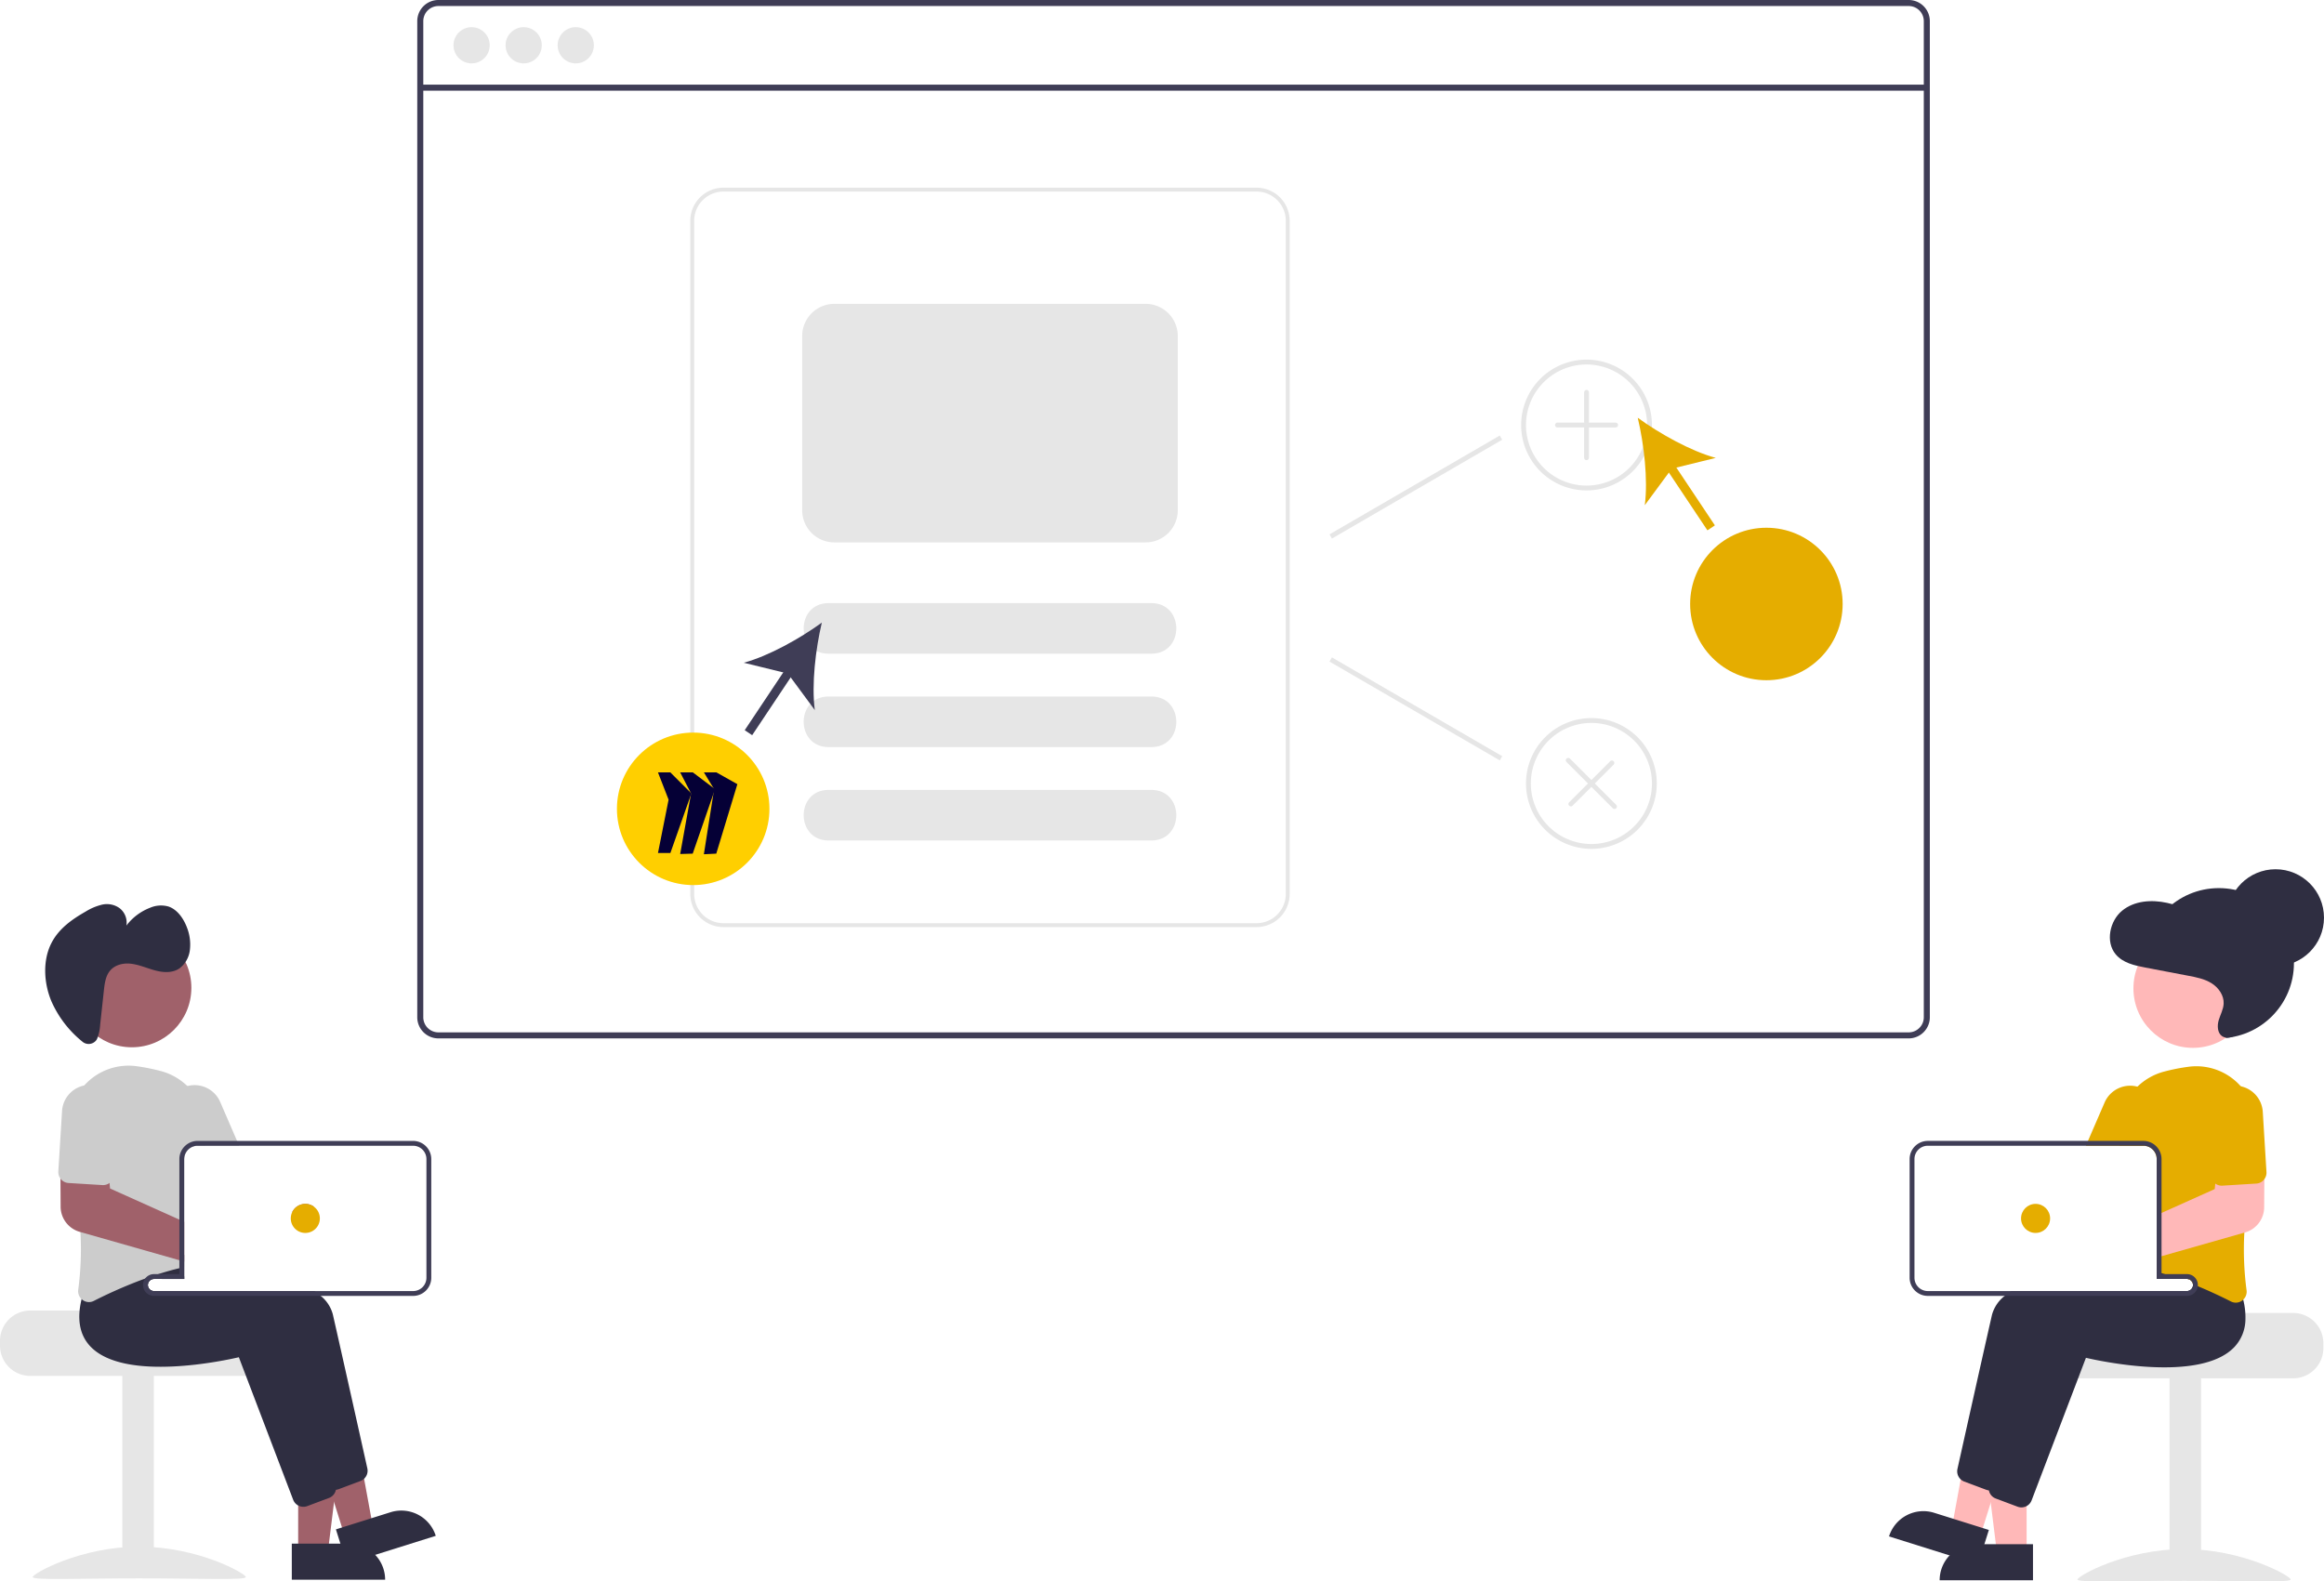 <svg id="e5a14d39-c01f-40f9-a6ab-d21710ce4f03" data-name="Layer 1" xmlns="http://www.w3.org/2000/svg" width="959.442" height="652.973" viewBox="0 0 959.442 652.973"><circle cx="916.03" cy="397.705" r="31" fill="#2f2e41"/><path d="M908.261,123.513h-607a8.728,8.728,0,0,0-8.72,8.72v411.32a8.728,8.728,0,0,0,8.72,8.72h607a8.712,8.712,0,0,0,6.63-3.06,2.044,2.044,0,0,0,.19-.24,8.166,8.166,0,0,0,1.25-2.11,8.507,8.507,0,0,0,.66-3.31V132.233A8.73,8.73,0,0,0,908.261,123.513Zm6.24,420.04a6.175,6.175,0,0,1-1.03,3.42,6.446,6.446,0,0,1-2.36,2.12,6.184,6.184,0,0,1-2.85.69h-607a6.238,6.238,0,0,1-6.23-6.23V132.233a6.238,6.238,0,0,1,6.23-6.23h607a6.239,6.239,0,0,1,6.24,6.23Z" transform="translate(-120.279 -123.513)" fill="#3f3d56"/><rect x="173.505" y="34.949" width="621.957" height="2.493" fill="#3f3d56"/><circle cx="194.694" cy="18.696" r="7.478" fill="#e6e6e6"/><circle cx="216.194" cy="18.696" r="7.478" fill="#e6e6e6"/><circle cx="237.695" cy="18.696" r="7.478" fill="#e6e6e6"/><path d="M639.053,201.012h-220.134a13.677,13.677,0,0,0-13.658,13.658V492.649a13.677,13.677,0,0,0,13.658,13.658h220.134a13.677,13.677,0,0,0,13.658-13.658V214.669A13.677,13.677,0,0,0,639.053,201.012Zm12.051,291.637a12.066,12.066,0,0,1-12.051,12.051h-220.134a12.066,12.066,0,0,1-12.051-12.051V214.669a12.066,12.066,0,0,1,12.051-12.051h220.134a12.066,12.066,0,0,1,12.051,12.051Z" transform="translate(-120.279 -123.513)" fill="#e6e6e6"/><path d="M595.669,393.428H462.303c-13.623-.066-13.68-20.818.001-20.889l133.365,0C609.283,372.603,609.357,393.357,595.669,393.428Z" transform="translate(-120.279 -123.513)" fill="#e6e6e6"/><path d="M595.669,431.992H462.303c-13.623-.066-13.68-20.818.001-20.889l133.365,0C609.283,411.167,609.357,431.92,595.669,431.992Z" transform="translate(-120.279 -123.513)" fill="#e6e6e6"/><path d="M595.669,470.555H462.303c-13.623-.066-13.68-20.818.001-20.889l133.365,0C609.283,449.73,609.357,470.484,595.669,470.555Z" transform="translate(-120.279 -123.513)" fill="#e6e6e6"/><path d="M775.271,326.012a27,27,0,1,1,27-27A27.031,27.031,0,0,1,775.271,326.012Zm0-52a25,25,0,1,0,25,25A25.028,25.028,0,0,0,775.271,274.012Z" transform="translate(-120.279 -123.513)" fill="#e6e6e6"/><path d="M787.271,298.012h-11v-12.5a1,1,0,0,0-2,0v12.5h-11a1,1,0,0,0,0,2h11v12.5a1,1,0,1,0,2,0v-12.5h11a1,1,0,0,0,0-2Z" transform="translate(-120.279 -123.513)" fill="#e6e6e6"/><path d="M777.271,474.012a27,27,0,1,1,27-27A27.031,27.031,0,0,1,777.271,474.012Zm0-52a25,25,0,1,0,25,25A25.028,25.028,0,0,0,777.271,422.012Z" transform="translate(-120.279 -123.513)" fill="#e6e6e6"/><path d="M785.049,437.819l-7.778,7.778-8.839-8.839a1,1,0,1,0-1.414,1.414l8.839,8.839-7.778,7.778a1,1,0,0,0,1.414,1.414l7.778-7.778,8.839,8.839a1,1,0,0,0,1.414-1.414l-8.839-8.839,7.778-7.778a1,1,0,0,0-1.414-1.414Z" transform="translate(-120.279 -123.513)" fill="#e6e6e6"/><path d="M593.258,347.473H464.713a13.271,13.271,0,0,1-13.256-13.256V262.231a13.271,13.271,0,0,1,13.256-13.256H593.258a13.271,13.271,0,0,1,13.256,13.256v71.985A13.271,13.271,0,0,1,593.258,347.473Z" transform="translate(-120.279 -123.513)" fill="#e6e6e6"/><rect x="664.158" y="323.624" width="81.277" height="2" transform="translate(-187.99 274.259) rotate(-30.14)" fill="#e6e6e6"/><rect x="703.796" y="375.76" width="2" height="81.277" transform="matrix(0.502, -0.865, 0.865, 0.502, -129.47, 693.319)" fill="#e6e6e6"/><rect x="422.078" y="410.768" width="32.276" height="3.704" transform="translate(-268.461 424.844) rotate(-56.31)" fill="#3f3d56"/><path d="M459.568,380.594c-9.081,6.586-21.861,13.75-32.216,16.568l18.19,4.47,11.118,15.07C455.279,406.06,456.978,391.508,459.568,380.594Z" transform="translate(-120.279 -123.513)" fill="#3f3d56"/><circle cx="286.175" cy="333.973" r="31.481" fill="#ffcf00"/><polygon points="271.638 318.924 276.747 318.924 285.431 327.607 276.759 352.214 271.638 352.214 276.021 330.191 271.638 318.924" fill="#050036"/><polygon points="280.808 318.924 286.034 318.924 295.197 325.838 285.978 352.47 280.808 352.623 285.309 327.607 280.808 318.924" fill="#050036"/><polygon points="290.608 318.924 295.761 318.924 304.416 323.789 295.709 352.47 290.587 352.726 294.818 325.838 290.608 318.924" fill="#050036"/><rect x="815.904" y="311.898" width="3.704" height="32.276" transform="translate(-164.898 385.19) rotate(-33.69)" fill="#e5ad00"/><path d="M796.405,296.01c9.081,6.586,21.861,13.75,32.216,16.568l-18.19,4.47-11.118,15.07C800.694,321.476,798.995,306.924,796.405,296.01Z" transform="translate(-120.279 -123.513)" fill="#e5ad00"/><circle cx="729.24" cy="249.389" r="31.481" fill="#e5ad00"/><path d="M1066.963,665.635h-48.01c0,1.38-49.48,2.5-49.48,2.5a12.86,12.86,0,0,0-2.11,2,12.41,12.41,0,0,0-2.9,8v2a12.505,12.505,0,0,0,12.5,12.5h90a12.511,12.511,0,0,0,12.5-12.5v-2A12.517,12.517,0,0,0,1066.963,665.635Z" transform="translate(-120.279 -123.513)" fill="#e6e6e6"/><rect x="895.679" y="568.625" width="13" height="84" fill="#e6e6e6"/><path d="M1065.958,775.682c0,1.405-19.699.543-44,.543s-44,.861-44-.543,19.699-12.543,44-12.543S1065.958,774.277,1065.958,775.682Z" transform="translate(-120.279 -123.513)" fill="#e6e6e6"/><polygon points="836.67 641.12 824.41 641.12 818.577 593.832 836.672 593.832 836.67 641.12" fill="#ffb8b8"/><path d="M815.653,637.617h23.644a0,0,0,0,1,0,0v14.887a0,0,0,0,1,0,0H800.766a0,0,0,0,1,0,0v0A14.887,14.887,0,0,1,815.653,637.617Z" fill="#2f2e41"/><polygon points="817.532 634.278 805.835 630.607 814.427 583.742 831.691 589.159 817.532 634.278" fill="#ffb8b8"/><path d="M916.377,749.126h23.644a0,0,0,0,1,0,0v14.887a0,0,0,0,1,0,0H901.491a0,0,0,0,1,0,0v0A14.887,14.887,0,0,1,916.377,749.126Z" transform="translate(148.494 -364.494) rotate(17.423)" fill="#2f2e41"/><path d="M1034.129,657.438a37.871,37.871,0,0,0-1.52-7.02l-2.29-2.88-5.96-7.48-.26.01c-.44.02-2.271.12-5.1.34h-.03c-1.75.14-3.89.32-6.32.55-.64.07-1.31.13-2,.2v10.44h12.5a2.504,2.504,0,0,1,2.48,2.18c.01.11.02.21.02.32a2.501,2.501,0,0,1-2.5,2.5h-72.6a28.407,28.407,0,0,0-2.66,2,14.882,14.882,0,0,0-5.25,7.86c-4.24,18.64-11.97,53.4-14.25,63.61a4.538,4.538,0,0,0,1.35,4.28,4.436,4.436,0,0,0,1.47.91l9.02,3.38a4.792,4.792,0,0,0,1.15.27c.05,0,.09.01.14.01a2.614,2.614,0,0,0,.28.01,4.532,4.532,0,0,0,4.21-2.9l7.12-18.68,10.97-28.8,4.34-11.39c5.03,1.18,47.23,10.52,61.36-4.53a16.068,16.068,0,0,0,3.24-5.11A20.802,20.802,0,0,0,1034.129,657.438Z" transform="translate(-120.279 -123.513)" fill="#2f2e41"/><path d="M1046.369,660.158c-.22-.89-.47-1.81-.76-2.74l-8.25-10.36-.26.01c-.521.03-2.99.16-6.78.47-4.3.36-10.31.94-17.06,1.85-.2.02-.41.05-.61.08-.66.09-1.33.18-2,.28v1.85h12.5a2.504,2.504,0,0,1,2.48,2.18c.01.11.02.21.02.32a2.501,2.501,0,0,1-2.5,2.5H978.969c-1.93.63-3.79,1.29-5.57,2-9.34,3.7-16.33,8.55-17.76,14.86-.48,2.12-1.01,4.45-1.57,6.93-2.08,9.22-4.61,20.51-6.9,30.77v.01c-.47,2.12-.94,4.18-1.39,6.18-1.91,8.6-3.53,15.89-4.39,19.72-.02.11-.04.21-.06.32v.02a4.667,4.667,0,0,0,.28,2.29l.01.01v.01a4.43,4.43,0,0,0,1.3,1.79,4.593,4.593,0,0,0,1.29.75l9.02,3.38a4.58,4.58,0,0,0,1.57.29,4.435,4.435,0,0,0,2.15-.55,4.501,4.501,0,0,0,2.06-2.35l19.42-50.96,3.01-7.91c5.03,1.18,47.23,10.51,61.36-4.53a16.891,16.891,0,0,0,4.48-11.07A29.686,29.686,0,0,0,1046.369,660.158Z" transform="translate(-120.279 -123.513)" fill="#2f2e41"/><path d="M1045.259,571.938c-.16-.19-.33-.38-.51-.56a24.472,24.472,0,0,0-20.97-7.39,79.362,79.362,0,0,0-9.91,1.95,24.981,24.981,0,0,0-11.18,6.27,24.414,24.414,0,0,0-7.41,18.2c.04,1.37.05,2.77.03,4.19,0,.66-.01,1.33-.02,2h9.86a5.32,5.32,0,0,1,1.27.15,5.511,5.511,0,0,1,4.23,5.35v46.52c.67.19,1.34.38,2,.58.21.07.41.13.61.19.23.07.46.14.68.21q3.045.945,5.95,2h3.26a2.504,2.504,0,0,1,2.48,2.18c.68.27,1.34.54,1.99.81,2.31.96,4.5,1.92,6.51,2.85,2.71,1.24,5.12,2.42,7.14,3.45a4.587,4.587,0,0,0,2.05.5,4.404,4.404,0,0,0,2.6-.86,5.531,5.531,0,0,0,.45-.37,4.505,4.505,0,0,0,1.37-3.98,128.087,128.087,0,0,1-.9-23.7c.28-6.65.88-13.47,1.66-20.06.42-3.57.89-7.07,1.38-10.44.47-3.22.97-6.31,1.46-9.23A24.607,24.607,0,0,0,1045.259,571.938Z" transform="translate(-120.279 -123.513)" fill="#e5ad00"/><path d="M1004.269,572.758a11.858,11.858,0,0,0-1.58-.55,11.499,11.499,0,0,0-13.54,6.53l-6.87,15.86-.86,2h23.73a5.32,5.32,0,0,1,1.27.15l.8-1.85,3.04-7.02A11.511,11.511,0,0,0,1004.269,572.758Z" transform="translate(-120.279 -123.513)" fill="#e5ad00"/><circle cx="905.326" cy="408.105" r="24.561" fill="#ffb8b8"/><path d="M1049.879,601.978l-14.02.38-1.02,9.85-.23,2.28-21.96,9.86-2,.9v17.53l2-.57,6.32-1.8h.03l27.84-7.93.32-.09a10.879,10.879,0,0,0,7.86-10.35l.07-11.63.06-8.57Z" transform="translate(-120.279 -123.513)" fill="#ffb8b8"/><path d="M1054.439,582.498a11.502,11.502,0,0,0-22.96,1.41l1.53,24.96a4.486,4.486,0,0,0,1.83,3.34,4.435,4.435,0,0,0,2.94.87l10.72-.66,3.25-.2a4.385,4.385,0,0,0,3.1-1.51,3.137,3.137,0,0,0,.24-.3,4.469,4.469,0,0,0,.88-2.96Z" transform="translate(-120.279 -123.513)" fill="#e5ad00"/><path d="M1013.939,649.598h-1.29v-.13c-.66.09-1.33.18-2,.28v1.85h9.24Q1016.979,650.548,1013.939,649.598Zm0,0h-1.29v-.13c-.66.09-1.33.18-2,.28v1.85h9.24Q1016.979,650.548,1013.939,649.598Zm9.21,0h-10.5v-47.5a7.511,7.511,0,0,0-5.43-7.2,7.051,7.051,0,0,0-2.07-.3h-89a7.509,7.509,0,0,0-7.5,7.5v49a7.503,7.503,0,0,0,7.5,7.5h107a4.505,4.505,0,0,0,4.47-4.01,3.903,3.903,0,0,0,.03-.49A4.507,4.507,0,0,0,1023.149,649.598Zm2.5,4.5a2.501,2.501,0,0,1-2.5,2.5h-107a5.503,5.503,0,0,1-5.5-5.5v-49a5.503,5.503,0,0,1,5.5-5.5h89a5.32,5.32,0,0,1,1.27.15,5.511,5.511,0,0,1,4.23,5.35v49.5h12.5a2.504,2.504,0,0,1,2.48,2.18C1025.639,653.888,1025.649,653.988,1025.649,654.098Zm-11.71-4.5h-1.29v-.13c-.66.09-1.33.18-2,.28v1.85h9.24Q1016.979,650.548,1013.939,649.598Z" transform="translate(-120.279 -123.513)" fill="#3f3d56"/><circle cx="840.367" cy="503.086" r="6" fill="#e5ad00"/><path d="M120.279,677.135v2a12.511,12.511,0,0,0,12.5,12.5h90a12.505,12.505,0,0,0,12.5-12.5v-2a12.41,12.41,0,0,0-2.9-8,12.86,12.86,0,0,0-2.11-2s-49.48-1.12-49.48-2.5H132.779A12.517,12.517,0,0,0,120.279,677.135Z" transform="translate(-120.279 -123.513)" fill="#e6e6e6"/><rect x="170.784" y="691.139" width="13" height="84" transform="translate(234.288 1342.764) rotate(-180)" fill="#e6e6e6"/><path d="M133.784,774.682c0,1.405,19.699.543,44,.543s44,.861,44-.543-19.699-12.543-44-12.543S133.784,773.277,133.784,774.682Z" transform="translate(-120.279 -123.513)" fill="#e6e6e6"/><polygon points="123.1 640.882 135.36 640.881 141.192 593.593 123.098 593.594 123.1 640.882" fill="#a0616a"/><path d="M240.752,760.892h38.531a0,0,0,0,1,0,0v14.887a0,0,0,0,1,0,0H255.639a14.887,14.887,0,0,1-14.887-14.887v0A0,0,0,0,1,240.752,760.892Z" transform="translate(399.791 1413.145) rotate(179.997)" fill="#2f2e41"/><polygon points="142.238 634.039 153.935 630.368 145.343 583.503 128.079 588.921 142.238 634.039" fill="#a0616a"/><path d="M260.306,748.887h38.531a0,0,0,0,1,0,0v14.887a0,0,0,0,1,0,0H275.193a14.887,14.887,0,0,1-14.887-14.887v0A0,0,0,0,1,260.306,748.887Z" transform="translate(652.497 1270.741) rotate(162.577)" fill="#2f2e41"/><path d="M271.937,729.832c-2.27-10.21-10.01-44.97-14.25-63.61a14.681,14.681,0,0,0-4.98-7.62,27.112,27.112,0,0,0-2.58-2H183.826a2.501,2.501,0,0,1-2.5-2.5c0-.11.01-.21.02-.32a2.504,2.504,0,0,1,2.48-2.18h12.5v-9.93c-.68-.08-1.34-.16-2-.23-5.23-.62-9.73-1.02-12.95-1.27-2.86-.22-4.71-.32-5.15-.34l-.26-.02-5.96,7.49-2.29,2.88a37.608,37.608,0,0,0-1.52,7.01c-.71,6.28.74,11.38,4.33,15.2,14.13,15.04,56.33,5.71,61.36,4.53l22.43,58.87a4.505,4.505,0,0,0,4.21,2.89c.14,0,.28-.01.42-.02a4.56,4.56,0,0,0,1.15-.26l9.02-3.38A4.534,4.534,0,0,0,271.937,729.832Z" transform="translate(-120.279 -123.513)" fill="#2f2e41"/><path d="M258.937,736.832c-2.27-10.21-10.01-44.97-14.25-63.61-1.41-6.18-8.13-10.95-17.17-14.62-1.73-.71-3.55-1.37-5.44-2h-38.25a2.501,2.501,0,0,1-2.5-2.5c0-.11.01-.21.02-.32a2.504,2.504,0,0,1,2.48-2.18h12.5v-1.06c-1.39-.24-2.78-.46-4.14-.67q-.93-.135-1.86-.27-1.665-.24-3.27-.45c-6.75-.91-12.75-1.49-17.05-1.85-3.79-.31-6.26-.44-6.78-.47l-.26-.02-8.25,10.37c-.29.93-.54,1.85-.76,2.74-2,8.28-.8,14.81,3.57,19.47,14.13,15.04,56.33,5.71,61.36,4.53l22.43,58.87a4.518,4.518,0,0,0,5.78,2.61l9.02-3.38a4.505,4.505,0,0,0,2.83-3.36A4.194,4.194,0,0,0,258.937,736.832Z" transform="translate(-120.279 -123.513)" fill="#2f2e41"/><path d="M246.326,620.602a5.998,5.998,0,0,0-5.47,3.54l9.1-2.32A5.924,5.924,0,0,0,246.326,620.602Z" transform="translate(-120.279 -123.513)" fill="#a0616a"/><path d="M205.056,589.522a24.433,24.433,0,0,0-7.42-17.56,24.928,24.928,0,0,0-11.17-6.26,81.451,81.451,0,0,0-9.92-1.96,24.518,24.518,0,0,0-20.97,7.4c-.18.18-.35.37-.51.56a24.598,24.598,0,0,0-6.08,20.81c.49,2.92.99,6.01,1.46,9.23.49,3.37.96,6.87,1.38,10.44.78,6.59,1.38,13.41,1.66,20.05a127.314,127.314,0,0,1-.9,23.71,4.504,4.504,0,0,0,1.37,3.98,5.461,5.461,0,0,0,.45.37,4.366,4.366,0,0,0,4.65.35c2.02-1.03,4.43-2.21,7.14-3.45,4.09-1.87,8.86-3.89,14-5.75,1.77-.64,3.59-1.26,5.43-1.84.47-.15.95-.3,1.43-.45,2.39-.73,4.82-1.41,7.27-1.99.67-.16,1.33-.31,2-.45v-44.61a5.511,5.511,0,0,1,4.23-5.35,5.323,5.323,0,0,1,1.27-.15h3.22c-.02-.67-.03-1.34-.03-2-.021-1.5-.01-2.98.03-4.43C205.056,589.952,205.056,589.732,205.056,589.522Z" transform="translate(-120.279 -123.513)" fill="#ccc"/><path d="M218.146,594.602l-6.97-16.1a11.515,11.515,0,0,0-13.54-6.54,11.864,11.864,0,0,0-1.58.55,11.523,11.523,0,0,0-5.99,15.13l4.93,11.38,1.33,3.08a5.511,5.511,0,0,1,4.23-5.35,5.323,5.323,0,0,1,1.27-.15h17.18Z" transform="translate(-120.279 -123.513)" fill="#ccc"/><circle cx="54.443" cy="407.867" r="24.561" fill="#a0616a"/><path d="M159.879,553.201a3.974,3.974,0,0,1-5.69.327A44.426,44.426,0,0,1,141.517,536.979c-3.193-7.611-3.661-16.899-.027-24.033,3.072-6.031,8.587-9.87,14.092-13.007a22.994,22.994,0,0,1,6.848-2.894,8.994,8.994,0,0,1,7.154,1.407,7.544,7.544,0,0,1,2.878,7.227,22.354,22.354,0,0,1,9.802-7.357,11.365,11.365,0,0,1,7.554-.506c3.536,1.18,6.153,4.75,7.609,8.586a19.141,19.141,0,0,1,1.255,9.264,11.129,11.129,0,0,1-4.269,7.671c-2.884,1.99-6.599,1.788-9.953.907s-6.609-2.374-10.021-2.79-7.194.486-9.227,3.53c-1.432,2.143-1.769,4.967-2.061,7.658L161.63,546.641a18.548,18.548,0,0,1-1.278,5.84A3.251,3.251,0,0,1,159.879,553.201Z" transform="translate(-120.279 -123.513)" fill="#2f2e41"/><path d="M194.326,627.092l-28.61-12.84-.23-2.28-1.02-9.85-14.02-.38-5.27-.14.06,8.57.07,11.63a10.867,10.867,0,0,0,7.86,10.34l.32.09,27.89,7.94,12.95,3.69,2,.57v-16.44Z" transform="translate(-120.279 -123.513)" fill="#a0616a"/><path d="M158.076,571.492a11.489,11.489,0,0,0-12.18,10.77l-1.54,24.95a4.526,4.526,0,0,0,.88,2.96,3.079,3.079,0,0,0,.24.3,4.45,4.45,0,0,0,1.34,1.03,4.393,4.393,0,0,0,1.76.48l3.25.2,10.72.66a4.514,4.514,0,0,0,4.77-4.22l1.53-24.95A11.506,11.506,0,0,0,158.076,571.492Z" transform="translate(-120.279 -123.513)" fill="#ccc"/><path d="M1044.354,550.483c-2.094,1.127-4.702,2.238-6.696.878-1.947-1.328-2.085-4.283-1.413-6.58s1.932-4.443,2.049-6.848c.168-3.447-2.134-6.646-4.991-8.436s-6.207-2.445-9.475-3.068l-17.924-3.419c-4.437-.846-9.24-1.904-12.201-5.475-4.284-5.168-2.426-13.786,2.648-17.97s12.226-4.653,18.613-3.247c3.533.778,6.979,2.069,10.566,2.447,7.081.746,14.568-2.058,21.139.856,5.72,2.537,9.185,8.978,9.993,15.381s-.603,12.836-2.18,19.049c-.938,3.696-1.97,7.448-4.04,10.592s-5.377,5.63-9.057,5.678Z" transform="translate(-120.279 -123.513)" fill="#2f2e41"/><circle cx="939.44" cy="378.917" r="20" fill="#2f2e41"/><path d="M194.326,649.472v.13h-1.29c-.28.09-.57.18-.85.27q-2.595.825-5.1,1.73h9.24v-1.85C195.656,649.652,194.986,649.562,194.326,649.472Zm0,0v.13h-1.29c-.28.09-.57.18-.85.27q-2.595.825-5.1,1.73h9.24v-1.85C195.656,649.652,194.986,649.562,194.326,649.472Zm0,0v.13h-1.29c-.28.09-.57.18-.85.27,1.36.21,2.75.43,4.14.67v-.79C195.656,649.652,194.986,649.562,194.326,649.472Zm0-2.31v2.44h-1.29c-.28.09-.57.18-.85.27q-2.595.825-5.1,1.73h9.24v-4.89C195.656,646.852,194.996,647.002,194.326,647.162Zm0,0v2.44h-1.29c-.28.09-.57.18-.85.27q-2.595.825-5.1,1.73h9.24v-4.89C195.656,646.852,194.996,647.002,194.326,647.162Zm0,0v2.44h-1.29c-.28.09-.57.18-.85.27q-2.595.825-5.1,1.73h9.24v-4.89C195.656,646.852,194.996,647.002,194.326,647.162Zm96.5-52.56h-89a7.049,7.049,0,0,0-2.07.3,7.547,7.547,0,0,0-4.76,4.12,7.38,7.38,0,0,0-.67,3.08v47.5h-10.5a4.499,4.499,0,0,0-4.5,4.5,3.904,3.904,0,0,0,.03.49,4.505,4.505,0,0,0,4.47,4.01h107a7.503,7.503,0,0,0,7.5-7.5v-49A7.509,7.509,0,0,0,290.826,594.602Zm5.5,56.5a5.503,5.503,0,0,1-5.5,5.5h-107a2.501,2.501,0,0,1-2.5-2.5c0-.11.01-.21.02-.32a2.504,2.504,0,0,1,2.48-2.18h12.5v-49.5a5.511,5.511,0,0,1,4.23-5.35,5.323,5.323,0,0,1,1.27-.15h89a5.503,5.503,0,0,1,5.5,5.5Zm-102-3.94v2.44h-1.29c-.28.09-.57.18-.85.27q-2.595.825-5.1,1.73h9.24v-4.89C195.656,646.852,194.996,647.002,194.326,647.162Zm0,0v2.44h-1.29c-.28.09-.57.18-.85.27q-2.595.825-5.1,1.73h9.24v-4.89C195.656,646.852,194.996,647.002,194.326,647.162Zm0,0v2.44h-1.29c-.28.09-.57.18-.85.27q-2.595.825-5.1,1.73h9.24v-4.89C195.656,646.852,194.996,647.002,194.326,647.162Zm0,2.31v.13h-1.29c-.28.09-.57.18-.85.27q-2.595.825-5.1,1.73h9.24v-1.85C195.656,649.652,194.986,649.562,194.326,649.472Z" transform="translate(-120.279 -123.513)" fill="#3f3d56"/><path d="M252.326,626.602a6,6,0,0,1-12,0,5.936,5.936,0,0,1,.53-2.46,5.998,5.998,0,0,1,5.47-3.54,5.924,5.924,0,0,1,3.63,1.22A6.001,6.001,0,0,1,252.326,626.602Z" transform="translate(-120.279 -123.513)" fill="#e5ad00"/></svg>